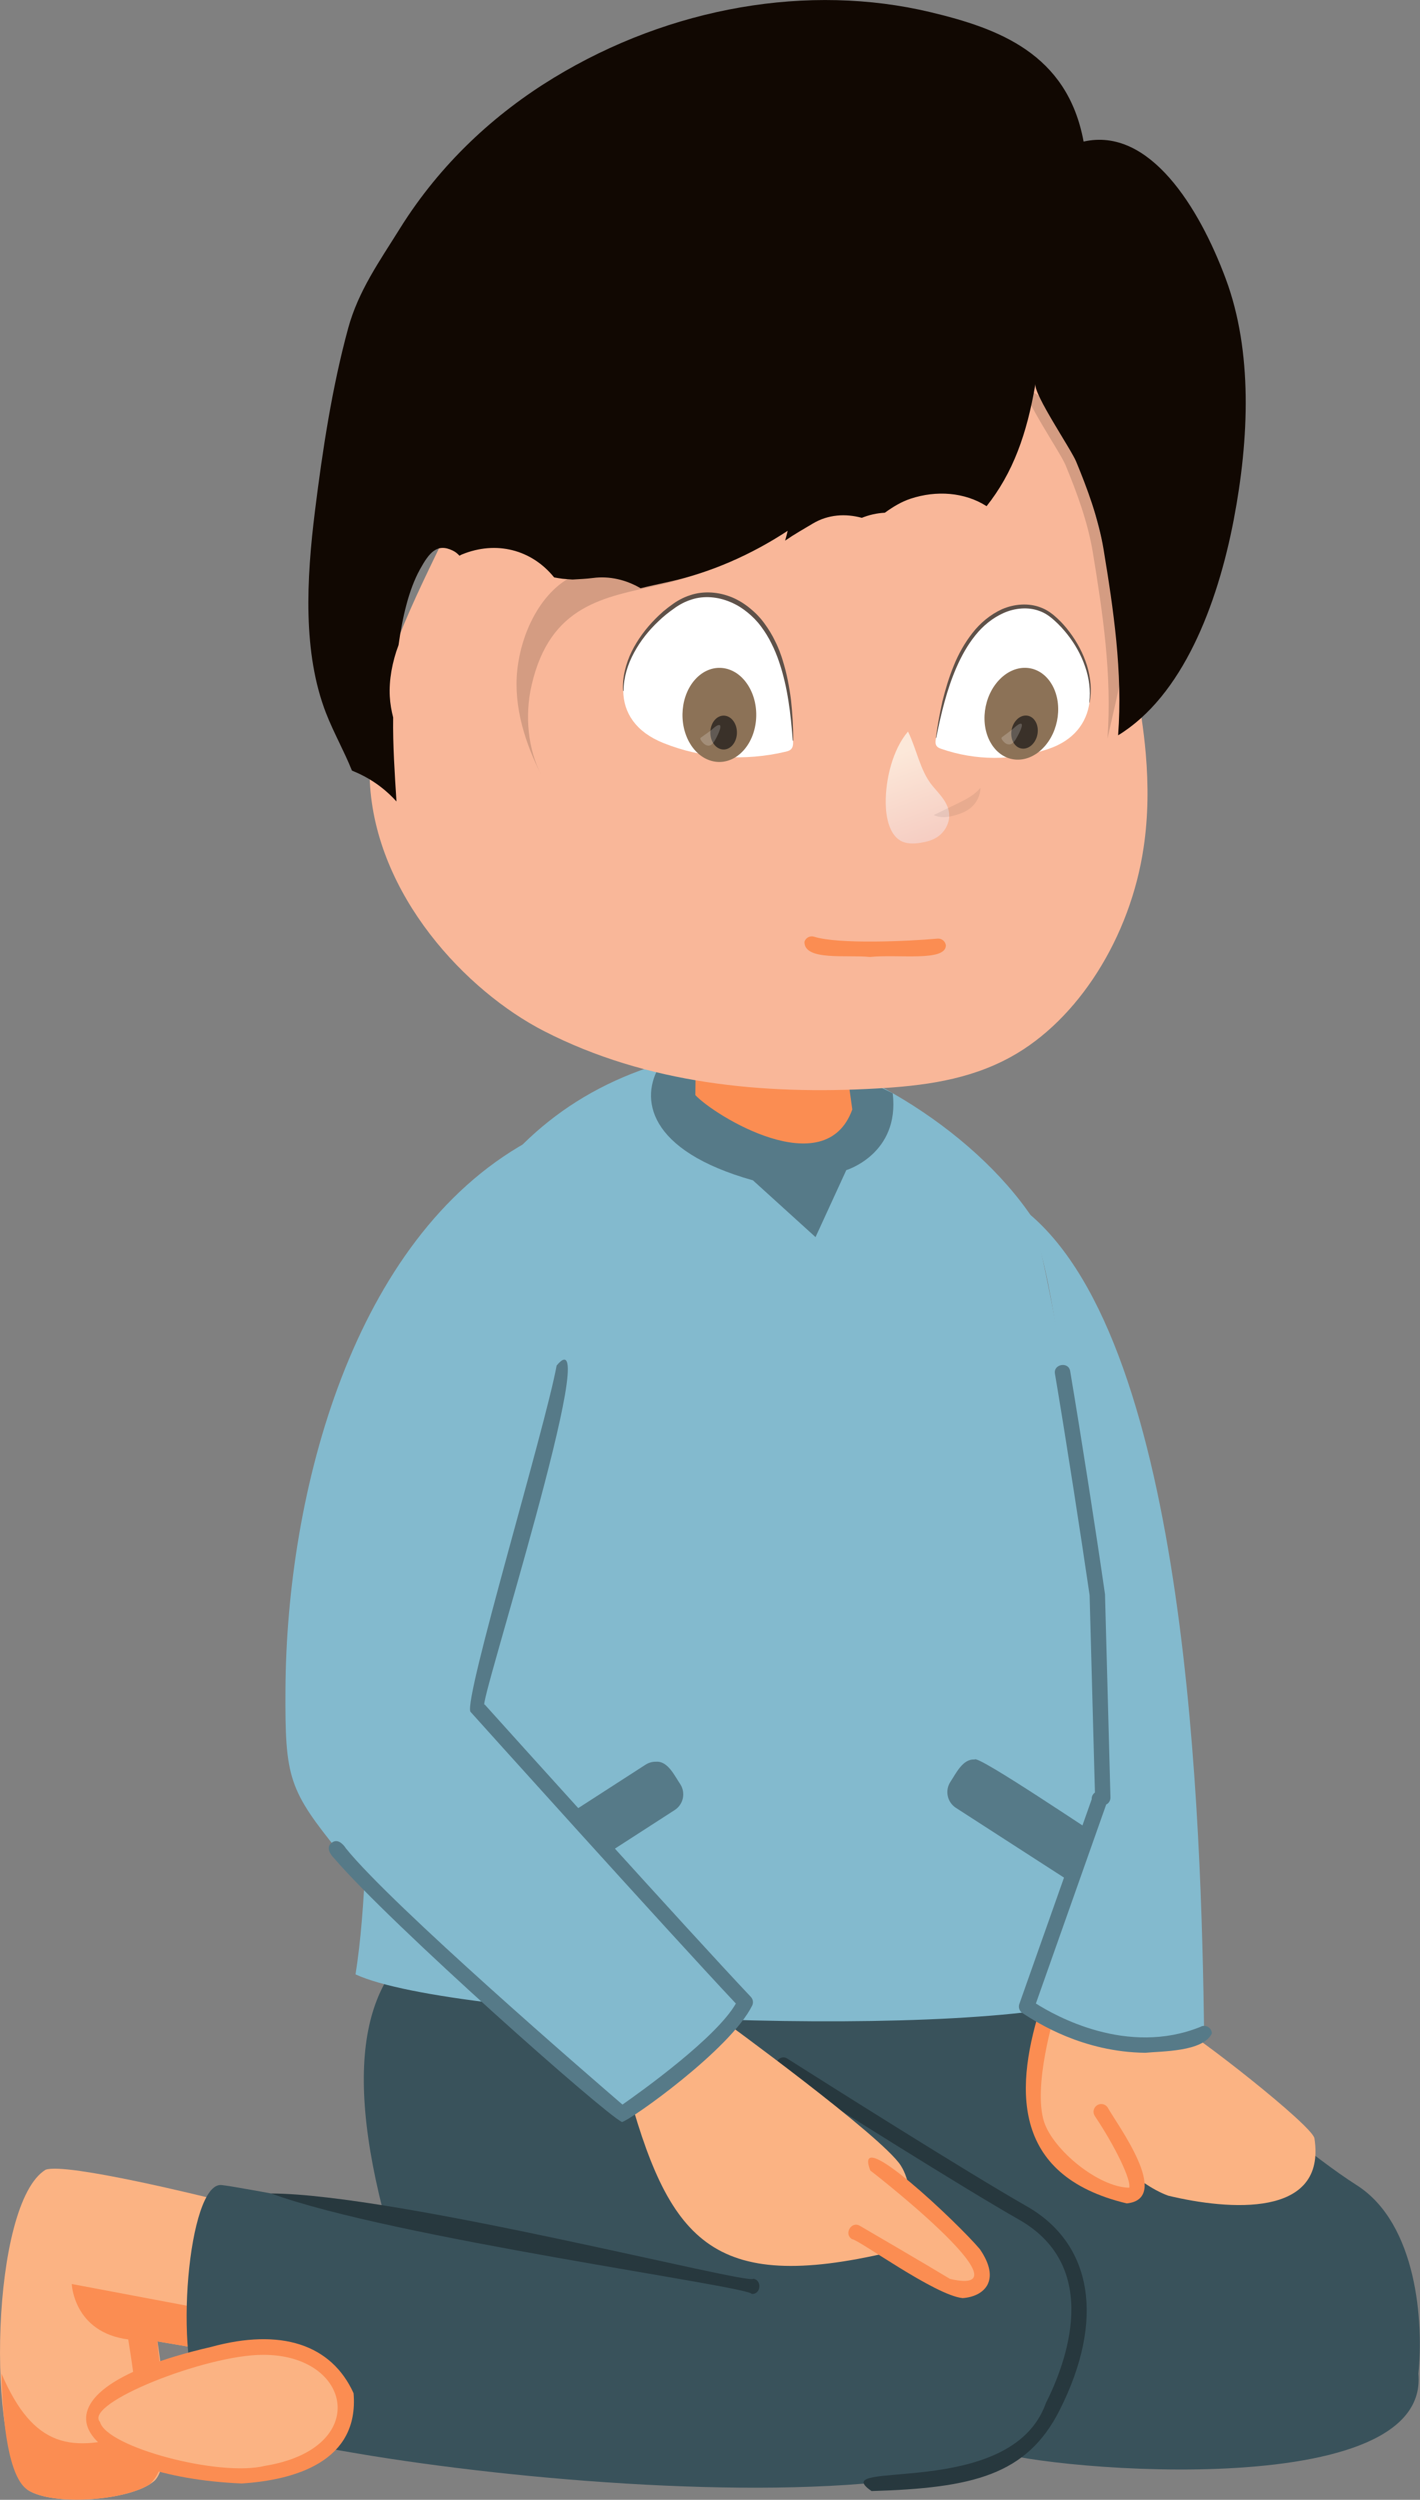 <svg width="350.32" height="616.38" viewBox="0 0 350.32 616.38" xmlns="http://www.w3.org/2000/svg" xmlns:xlink="http://www.w3.org/1999/xlink" xml:space="preserve" overflow="hidden"><rect x="0" y="0" width="350.32" height="616.38" fill="#808080" stroke="none"/><defs></defs><g id="g20991_1_" transform="matrix(1.067 0 0 1.067 -24.656 135.308)"><linearGradient x1="-609.263" y1="-6.739" x2="-617.615" y2="25.807" gradientUnits="userSpaceOnUse" id="SVGID_1_" gradientTransform="matrix(-0.994 0.105 0.105 0.994 -377.666 111.397)"><stop offset="0.221" stop-color="#FCE8D9"/><stop offset="1" stop-color="#F4C7BD"/></linearGradient><g id="path997_1_"><path d="M72.17 381.25C72.17 381.25 38.27 372.79 33.64 374.59 20.99 382.36 19.92 438.94 29.46 448.54 35.27 452.42 53.51 451.08 58.75 446.53 63.99 441.98 59.52 414.25 59.52 414.25L66.53 415.44 72.17 381.25Z" fill="#FBB383"/></g><g id="path999_1_"><path d="M39.7 400.99C39.7 400.99 40.12 412.17 52.76 413.8 53.77 420.16 55.18 428.99 54.78 435.32 39.58 440.25 30.86 438.86 23.45 421.7 23.69 433.23 25.15 445.66 29.46 448.54 34.94 452.2 51.47 451.21 57.73 447.28L57.73 447.28C64.72 440.58 60.06 423.1 59.52 414.26L66.53 415.45 68.03 406.33 39.7 400.99Z" fill="#FB8D52"/></g><g id="path9171_1_"><path d="M252.57 439.28C257.57 443.13 353.89 453.06 351.06 421.72 352.26 410.15 350.85 387.09 336.79 378.15 317.32 365.78 269.73 322.31 269.73 322.31L180.76 335.1C180.76 335.1 201.45 384.99 203.73 387.89 206.01 390.78 252.57 439.28 252.57 439.28L252.57 439.28Z" fill="#39525B"/></g><g id="path9056_1_"><path d="M114.88 395.43C88.55 310.19 133.32 306.34 200.36 318.01L182.37 338.98C182.37 338.98 230.21 387.91 229.51 389.6 228.81 391.29 194.76 420.5 194.76 420.5L114.88 395.43Z" fill="#39525B"/></g><g id="path1414_1_"><path d="M196.95 401.52C196.95 401.52 82.03 378.88 74.33 378.12 66.63 377.36 63.05 418.14 69.9 429.97 75.95 441.06 259.18 464.79 266.54 429.3 275.14 412.24 276.09 393.96 259.61 384.57 243.13 375.18 200.8 348.25 200.8 348.25L158.69 347.6 196.95 401.52Z" fill="#39525B"/></g><g id="path9700_1_"><path d="M224.63 448.84C213.38 441.19 256.9 451.23 264.94 428.49 269.52 419.42 278.07 397.14 258.72 386.12 245.34 378.5 215.49 359.68 203.28 351.94 201.32 350.76 203.24 347.63 205.19 348.93 214.7 354.96 246.81 375.23 260.49 383.02 275.76 391.72 278.62 409.32 268.13 430.1 260.55 445.16 248.01 448.15 224.63 448.84Z" fill="#27383E"/></g><g id="path11212_1_"><path d="M196.95 403.3C196.36 401.52 113.78 390.33 85.79 380.07 115.04 380.21 196.81 401.41 197.29 399.77 199.35 400.12 199.05 403.36 196.95 403.3Z" fill="#27383E"/></g><g id="path1011_1_"><path d="M265.86 336.08C265.86 336.08 259.78 354.62 262.83 364.11 265.88 373.59 281.28 382.4 285.18 380.27 289.08 378.14 277.74 361.2 277.74 361.2L281.09 338.54 265.86 336.08Z" fill="#FBB383"/></g><g id="path1015_1_"><path d="M198.64 114.98C88.6 122.5 115.15 268.02 105.31 329.44 128.3 340.11 251.27 344.99 279.32 334.34 278.32 275.48 277.88 223.83 262.21 155.21 247.83 133.26 217.64 116.34 198.64 114.98L198.64 114.98Z" fill="#83BACE"/></g><g id="path1017_1_"><path d="M277.3 368.79C277.3 368.79 285.78 377.88 293.21 380.58 307.19 383.94 329.9 385.81 327.02 367.3 326.37 364.25 299.41 343.12 294.62 340.85 289.83 338.58 273.12 342.99 273.12 342.99L277.3 368.79Z" fill="#FBB383"/></g><g id="path1019_1_"><path d="M198.64 114.98C193.24 114.99 184.9 116.27 175.72 119.34 171.01 126.91 172.69 139.06 197.2 145.95L211.67 159.07 218.78 143.59C218.78 143.59 231.18 139.86 229.52 125.84 215.96 119.14 207.33 115.33 198.64 114.98L198.64 114.98Z" fill="#567A88"/></g><g id="path1021_1_"><path d="M184.14 104.57 183.88 126.25C188.24 130.96 213.95 146.84 220.17 129.57 220.17 129.57 217.51 110.49 217.51 110.49L184.14 104.57Z" fill="#FB8D52"/></g><g id="path1053_1_"><path d="M248.45 279.79C245.71 279.58 244.12 283.06 242.84 284.97 241.54 286.99 242.12 289.66 244.13 290.96 244.18 290.99 278.7 313.27 278.76 313.29L278.35 298.21C277.41 297.85 248.96 278.49 248.45 279.79L248.45 279.79ZM174.78 280.3C173.95 280.28 173.1 280.51 172.34 281L137.77 303.3C134.03 305.63 136.55 309.89 138.54 312.48 139.84 314.5 142.51 315.07 144.53 313.77L179.1 291.47C181.12 290.17 181.69 287.5 180.39 285.48 179.08 283.58 177.54 280.08 174.78 280.3L174.78 280.3Z" fill="#567A88"/></g><g id="path16390_1_"><path d="M167.77 354.28C177.63 390.94 187.43 403.39 228.94 393.61 232.73 391.74 235.62 380.41 231.41 373.66 227.2 366.91 189.7 339.66 189.7 339.66L167.77 354.28Z" fill="#FBB383"/></g><g id="path1059_1_"><path d="M144.94 137.11C104.78 159.47 89.37 217.82 89.11 263.6 88.99 284.21 89.85 286.76 101.73 301.46 113.61 316.16 166.92 361.77 166.92 361.77 166.92 361.77 191.27 345.26 195.41 335.86 180.17 319.74 133.21 267.55 133.21 267.55 133.9 250.4 176.64 151.31 144.94 137.11L144.94 137.11Z" fill="#83BACE"/></g><g id="path1061_1_"><path d="M283.64 382.37C256.42 375.88 257.82 355.01 264.02 335.97 264.68 333.76 268.15 334.83 267.42 337.03 266.84 338.88 261.87 355.3 264.52 363.55 266.69 370.08 277.09 378.63 284.2 378.74 284.68 376.95 281.04 369.34 276.25 362.18 275.7 361.36 275.92 360.25 276.74 359.7 277.56 359.15 278.67 359.37 279.21 360.19 281.39 364.13 294.21 381.23 283.64 382.37Z" fill="#FB8D52"/></g><g id="path1063_1_"><path d="M260.87 153.53C267.26 170.05 267.92 189.87 271.6 207.44 273.12 216.88 275.8 234.48 276.84 241.65 276.84 241.65 278.1 288.59 278.1 288.59L277.31 288.87C277.65 289.13 260.43 336.61 260.48 336.88 264.14 339.23 282 350.88 301.52 343.13 300.85 294.35 297.94 184.32 260.87 153.53L260.87 153.53Z" fill="#83BACE"/></g><g id="path1065_1_"><path d="M166.92 363.56C163 361.79 113.42 317.84 100.34 302.59 99.43 301.68 98.43 300.08 99.78 299.05 101.09 297.98 102.4 299.24 103.11 300.35 113.84 313.63 159.52 353.07 167.03 359.53 171.6 356.34 188.79 344 193.25 336.18 177.33 319.26 132.34 269.27 131.88 268.75 130.25 265.82 149.16 203.26 151.81 188.74 163.23 175.05 133.05 269.44 135.18 267.08 140.88 273.41 182.62 319.74 196.71 334.64 197.2 335.16 197.34 335.93 197.05 336.59 192.09 346.72 168.88 363.14 166.92 363.56Z" fill="#567A88"/></g><g id="path1067_1_"><path d="M287.92 347.56C273.47 347.39 262.98 340.64 259.49 338.37 258.81 337.92 258.52 337.06 258.79 336.29L275.52 288.98C275.48 288.36 275.77 287.77 276.27 287.42L275.04 241.81C272.93 227.41 269.66 206.27 267.03 190.65 266.61 188.39 270.2 187.75 270.55 190.06 273.13 205.39 276.61 227.73 278.6 241.61 278.6 241.61 279.86 288.55 279.86 288.55 279.88 289.25 279.49 289.89 278.87 290.2L262.62 336.17C267.04 338.99 283.73 348.4 300.64 341.58 301.76 340.89 303.34 341.77 303.3 343.11 301.19 347.36 291.75 347.17 287.92 347.56Z" fill="#567A88"/></g><g id="path12742_1_"><path d="M103.24 426.97C97.61 414.56 84.38 413.98 72.36 417.26 60.34 420.55 42.58 425.95 44.51 433.32 51.86 446.25 104.19 454.14 103.24 426.97L103.24 426.97Z" fill="#FBB383"/></g><g id="path15671_1_"><path d="M78.99 447.09C42.41 445.53 23.9 426.6 71.89 415.54 88.02 411.12 99.73 414.92 104.86 426.23 106.18 442.06 91.26 446.29 78.99 447.09ZM83.88 417.36C70.7 417.34 42.32 428.6 46.23 432.87 47.75 438.69 73.75 445.62 84.33 443.02 108.98 439.03 104.63 417.25 83.88 417.36Z" fill="#FB8D52"/></g><g id="path20327_1_"><path d="M221.03 389.08C221.03 389.08 236.62 398.17 241.84 401.33 247.06 404.49 253.35 400.64 248.23 394 243.1 387.36 225.44 373.38 225.44 373.38L221.03 389.08Z" fill="#FBB383"/></g><g id="path20409_1_"><path d="M245.68 404.25C239.29 403.61 221.8 390.81 220.13 390.63 218.12 389.49 219.94 386.35 221.93 387.55 222.09 387.64 237.6 396.68 242.77 399.82 262.91 404.42 222.01 372.89 224.34 374.79 219.99 363.53 244.78 387.13 249.65 392.92 254.66 400.18 250.67 403.9 245.68 404.25Z" fill="#FB8D52"/></g><path d="M288.03 47.43C288.64 54.58 288.61 61.82 287.52 69.09 284.46 89.72 272.42 108.87 256.81 117.44 246.99 122.84 236.3 124.12 225.87 124.72 199.55 126.23 172.66 123.66 148.84 111.43 130.99 102.26 109.94 80.15 108.61 53.8 107.69 35.68 115.83 18.08 123.66 1.87 137.37-26.48 152.5-56.52 176.13-71.25 199.16-85.61 224.57-83.03 244.32-66.42 267.6-46.85 274.22-17.75 282.01 14.65 284.56 25.3 287.08 36.27 288.03 47.43Z" fill="#F9B799"/><g><path d="M179.77 13.14C186.48 8.76 194.78 11.72 199.45 18.29 204.33 25.14 205.83 34.9 206.46 44.34 206.5 44.89 206.52 45.5 206.26 45.98 205.95 46.57 205.34 46.76 204.79 46.89 195.25 49.15 185.45 48.47 176.54 44.91 170.01 42.31 167.27 37.81 167.21 32.84 167.15 25.88 172.35 17.99 179.77 13.14Z" fill="#FFFFFF"/><g><path d="M194.71 46.93C198.41 43.21 199.05 36.37 196.14 31.66 193.23 26.94 187.87 26.14 184.16 29.86 180.46 33.58 179.82 40.42 182.73 45.14 185.64 49.84 191.01 50.65 194.71 46.93Z" fill="#8C7257"/><path d="M192.32 45.55C193.65 44.21 193.89 41.75 192.84 40.05 191.79 38.35 189.86 38.06 188.52 39.4 187.19 40.74 186.95 43.2 188 44.9 189.06 46.6 190.99 46.89 192.32 45.55Z" fill="#3A3129"/><path d="M185.2 43.61C185.14 43.65 185.08 43.7 185.05 43.77 184.99 43.92 185.08 44.09 185.16 44.22 185.44 44.64 185.76 45.03 186.15 45.26 186.54 45.5 187 45.58 187.41 45.38 187.79 45.2 188.08 44.8 188.33 44.4 188.62 43.94 190.52 40.47 189.23 40.74 188.61 40.87 187.78 41.77 187.23 42.16 186.55 42.65 185.87 43.13 185.2 43.61Z" fill="#FFFFFF" opacity="0.2"/></g><g><path d="M167.17 32.85C167.05 31.3 167.22 29.72 167.58 28.19 167.93 26.66 168.47 25.16 169.16 23.75 170.56 20.92 172.48 18.36 174.72 16.12 175.27 15.55 175.87 15.03 176.45 14.49 177.07 13.99 177.68 13.48 178.33 13.03 179.57 12.08 181.09 11.24 182.66 10.74 185.83 9.66 189.36 9.98 192.4 11.24 193.92 11.88 195.32 12.77 196.57 13.8 197.83 14.83 198.97 16.01 199.91 17.33 200.86 18.63 201.69 20 202.37 21.44 202.74 22.15 203.03 22.89 203.34 23.62 203.6 24.37 203.89 25.11 204.1 25.86 205.04 28.87 205.62 31.95 206.01 35.04 206.34 38.14 206.53 41.23 206.52 44.33L206.4 44.34C205.95 38.2 205.24 32 203.25 26.15 202.76 24.69 202.17 23.26 201.48 21.89 200.81 20.51 199.99 19.19 199.07 17.96 198.16 16.72 197.07 15.62 195.88 14.66 194.69 13.7 193.37 12.88 191.95 12.3 189.14 11.11 185.9 10.78 182.98 11.74 181.52 12.2 180.15 12.92 178.91 13.84 177.65 14.72 176.45 15.69 175.34 16.76 173.1 18.87 171.16 21.31 169.7 24.03 168.23 26.73 167.29 29.76 167.29 32.84L167.17 32.85Z" fill="#5E5149"/></g></g><g><path d="M266.53 16.12C261.24 11.53 253.68 13.75 248.81 19.62 243.73 25.74 241.24 34.84 239.53 43.69 239.43 44.21 239.33 44.78 239.5 45.25 239.7 45.83 240.21 46.05 240.66 46.21 248.67 49 257.26 49.02 265.43 46.29 271.42 44.29 274.35 40.23 275.01 35.55 275.93 28.99 272.39 21.2 266.53 16.12Z" fill="#FFFFFF"/><g><path d="M274.96 35.55C275.32 32.73 274.92 29.85 273.98 27.17 273.06 24.49 271.64 21.98 269.88 19.76 269 18.65 268.04 17.6 266.99 16.65 265.95 15.7 264.79 14.84 263.45 14.38 260.79 13.38 257.78 13.7 255.2 14.82 252.61 15.97 250.36 17.81 248.6 20.03 246.82 22.24 245.43 24.75 244.29 27.34 242.01 32.56 240.68 38.13 239.58 43.7L239.49 43.68C239.86 40.85 240.39 38.05 241.01 35.25 241.7 32.47 242.52 29.72 243.62 27.04 244.69 24.36 246.13 21.8 247.93 19.49 249.74 17.16 252.08 15.2 254.82 13.95 257.58 12.78 260.84 12.45 263.74 13.57 265.19 14.09 266.47 15.05 267.53 16.05 268.62 17.03 269.58 18.14 270.45 19.31 272.2 21.64 273.58 24.25 274.44 27.02 275.28 29.79 275.59 32.75 275.04 35.57L274.96 35.55Z" fill="#5E5149"/></g><g><path d="M264.23 46.1C268.05 42.24 268.92 35.53 266.17 31.13 263.42 26.72 258.1 26.28 254.28 30.15 250.46 34.01 249.59 40.72 252.34 45.12 255.09 49.53 260.41 49.97 264.23 46.1Z" fill="#8C7257"/><path d="M261.78 45.24C263.16 43.85 263.47 41.43 262.48 39.84 261.49 38.25 259.57 38.09 258.2 39.49 256.82 40.88 256.51 43.3 257.5 44.89 258.49 46.48 260.4 46.64 261.78 45.24Z" fill="#3A3129"/><path d="M254.85 43.49C254.79 43.53 254.73 43.58 254.69 43.66 254.62 43.81 254.7 43.97 254.78 44.09 255.05 44.48 255.36 44.84 255.74 45.04 256.12 45.25 256.58 45.29 256.99 45.08 257.37 44.88 257.67 44.48 257.94 44.07 258.24 43.6 260.25 40.1 258.96 40.44 258.34 40.6 257.48 41.53 256.91 41.95 256.23 42.46 255.54 42.97 254.85 43.49Z" fill="#FFFFFF" opacity="0.2"/></g></g><path d="M238.64 54.7C240.42 56.88 242.91 59.06 242.54 62.31 242.34 64.04 241.29 65.56 240.05 66.46 238.81 67.36 237.4 67.72 236.01 67.94 234.32 68.21 232.54 68.27 231.09 67.32 228.79 65.82 227.95 62.22 227.9 58.88 227.82 53.24 229.54 46.33 233.05 42.24 235.06 46.31 235.84 51.27 238.64 54.7Z" fill="url(#SVGID_1_)"/><path d="M239.01 61.53C240.56 62.3 242.32 62.04 243.97 61.58 245.32 61.2 246.68 60.68 247.81 59.64 248.94 58.6 249.8 56.97 249.8 55.23 248.49 56.87 246.5 57.89 244.79 58.73 242.93 59.65 240.89 60.6 239.01 61.53Z" opacity="0.07"/><path d="M202.75-3.36C194.13 2.29 184.9 6.27 175.51 8.38 162.88 11.22 150.31 12.89 146.02 31.54 144.38 38.66 145.21 46.37 148.25 52.25 144.68 45.24 141.79 36.65 142.71 28.03 143.63 19.41 147.95 10.8 154.37 6.97 159.51 3.9 165.26 4.11 170.79 3.91 181.8 3.5 192.02 0.83 202.75-3.36Z" opacity="0.15"/><path d="M260.04-37.31C259.63-34.88 268.26-22.27 269.47-19.34 272.05-13.1 274.62-6.2 275.78 0.82 278.05 14.62 280.26 29.32 279.16 43.89 283.46 25.08 288.27 5.26 285.25-13.2 284.68-16.66 283.81-20.13 281.95-22.67 280.25-24.98 277.88-26.31 275.57-27.6 270.49-30.41 265.11-34.49 260.04-37.31Z" opacity="0.15"/><g><path d="M176.31-7.9C178.39-10.05 180.87-11.85 183.59-13.25 186.31-14.65 189.34-15.51 192.46-15.81 195.55-16.12 198.87-16 201.81-14.69 202.52-14.31 203.24-14 203.93-13.56 204.61-13.11 205.29-12.63 205.86-12.02 207.05-10.85 207.88-9.23 207.89-7.63L207.59-7.53C205.85-10.04 203.38-10.88 200.7-11.71 199.37-12.06 198.07-12.47 196.72-12.75 196.05-12.94 195.36-13.01 194.68-13.13 193.99-13.19 193.29-13.26 192.59-13.27 191.19-13.27 189.77-13.15 188.38-12.89 187.67-12.79 186.99-12.59 186.29-12.44 185.61-12.22 184.91-12.05 184.24-11.79 181.51-10.84 178.94-9.4 176.55-7.66L176.31-7.9Z" fill="#BC5D1D"/></g><path d="M229.74-80.55C231.35-85.72 227.58-90.98 223.34-91.62 219.1-92.26 214.79-89.76 210.78-87.32 204.02-83.22 197.25-79.11 190.49-75.01 191.64-81.41 193.4-87.69 195.71-93.69 183.53-97.1 170.65-88.83 159.15-80.85 160.93-89.22 166.44-96.13 172.71-100.08 178.98-104.02 185.95-105.36 192.75-105.86 203.31-106.64 213.84-105.54 223.91-102.62 227.21-101.66 230.76-101.49 232.13-97.43 233.89-92.16 231.3-85.56 229.74-80.55Z" fill="#FFFFFF" opacity="0.1"/><path d="M282.4-75.3C287.85-73.04 292.43-68.18 295.06-61.87 297.69-55.56 298.35-47.87 296.87-40.61 294.48-47.56 291.25-54 287.32-59.66 286.88-55.85 286.96-51.99 287.58-48.32 283.18-48.25 279.5-51.79 276.69-55.73 271.39-63.18 270-80.45 282.4-75.3Z" fill="#FFFFFF" opacity="0.1"/><path d="M129.35 1.61C128.9 1.12 128.39 0.71 127.79 0.42 124.15-1.35 122.35 0.87 120.17 4.83 117.59 9.53 116.14 15.93 115.26 22.25 113.8 26.09 113.02 30.39 113.23 34.12 113.32 35.77 113.61 37.4 114.01 38.98 113.92 45.39 114.37 51.94 114.78 58.4 111.77 55.08 108.35 52.82 104.48 51.26 102.66 46.72 100.28 42.56 98.49 37.98 93.09 24.07 93.95 7.17 95.94-8.8 97.69-22.81 99.89-37.31 103.6-50.93 105.97-59.63 110.91-66.51 115.48-73.86 124.9-89.01 137.54-100.56 151.16-108.84 178.17-125.26 210.15-130.72 238.28-123.99 253.97-120.24 269.91-114.42 273.65-94.09 288.8-97.53 300.32-79.05 306.53-62.35 312.74-45.65 311.96-25.49 308.36-6.69 304.57 13.1 296.47 34.05 281.63 43.11 282.73 28.54 280.53 13.84 278.25 0.04 277.09-6.98 274.52-13.88 271.94-20.12 270.73-23.05 262.1-35.66 262.51-38.09 260.54-26.49 257.31-17.52 251.22-9.84 246.15-13.08 239.62-13.54 233.65-11.57 231.58-10.89 229.6-9.71 227.7-8.33 225.8-8.23 224.02-7.81 222.37-7.15 218.59-8.17 214.6-7.94 211.05-5.83 208.93-4.57 206.73-3.32 204.64-1.88 204.85-2.63 205.06-3.38 205.23-4.15 196.61 1.5 187.38 5.48 177.99 7.59 175.71 8.1 173.44 8.58 171.22 9.12 167.87 7.17 164.05 6.25 160.23 6.75 158.64 6.96 157.07 7.01 155.48 7.11 154.71 7.05 153.93 7.01 153.17 6.93 152.52 6.86 151.87 6.72 151.23 6.62 146.04 0.2 137.84-1.95 129.88 1.33 129.69 1.39 129.53 1.53 129.35 1.61Z" fill="#110802"/><g id="path8693_1_"><path d="M224.25 94.33C219.02 93.78 208.99 95.31 209.11 90.81 209.41 89.87 210.41 89.35 211.35 89.65 216.93 91.44 233.27 90.7 239.87 90.09 240.84 90 241.72 90.72 241.81 91.7 241.65 95.46 230.88 93.66 224.25 94.33Z" fill="#FB8D52"/></g></g></svg>